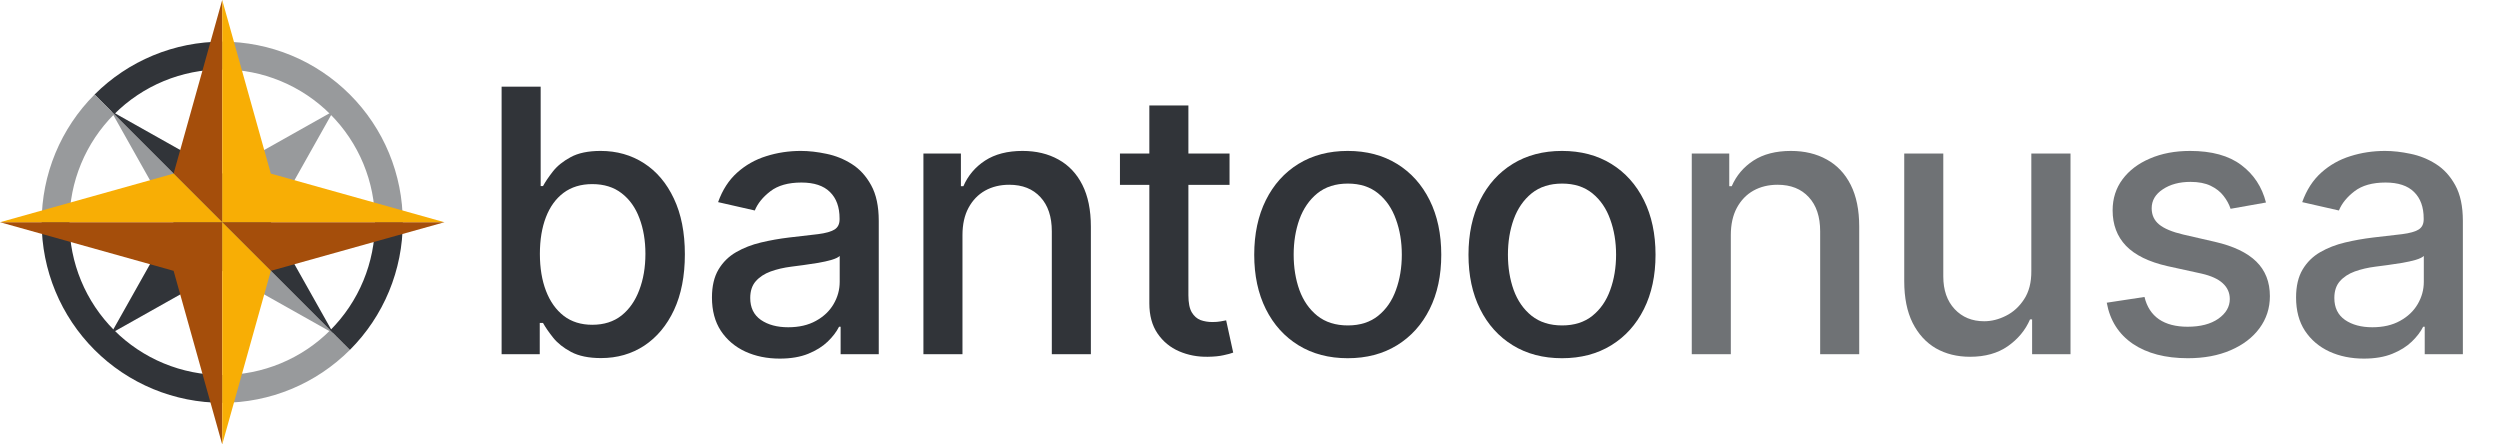 <svg width="360" height="64" viewBox="0 0 360 64" fill="none" xmlns="http://www.w3.org/2000/svg">
<path d="M32 25L48 16L39 32L32 32L32 25Z" fill="#989A9C"/>
<path d="M25 32L16 16L32 32L25 32Z" fill="#989A9C"/>
<path d="M32 39L48 48L32 32L32 39Z" fill="#989A9C"/>
<path d="M32 25L16 16L32 32L32 25Z" fill="#313439"/>
<path d="M39 32L48 48L32 32L39 32Z" fill="#313439"/>
<path d="M25 32L16 48L32 39L32 32L25 32Z" fill="#313439"/>
<path fill-rule="evenodd" clip-rule="evenodd" d="M23.581 11.675C20.912 12.78 18.487 14.401 16.444 16.444L13.615 13.615C16.03 11.201 18.896 9.286 22.05 7.979C25.205 6.672 28.586 6 32 6V10C29.111 10 26.25 10.569 23.581 11.675Z" fill="#313439"/>
<path fill-rule="evenodd" clip-rule="evenodd" d="M11.675 23.581C10.569 26.25 10 29.111 10 32H6C6 28.586 6.673 25.205 7.979 22.05C9.286 18.896 11.201 16.029 13.615 13.615L16.444 16.444C14.401 18.486 12.78 20.912 11.675 23.581Z" fill="#989A9C"/>
<path d="M16.443 47.556C14.4 45.513 12.78 43.088 11.674 40.419C10.569 37.75 10 34.889 10 32H6C6 35.414 6.672 38.795 7.979 41.95C9.285 45.104 11.201 47.97 13.615 50.385C16.029 52.799 18.896 54.714 22.05 56.021C25.205 57.328 28.586 58 32 58V54C29.111 54 26.25 53.431 23.581 52.325C20.912 51.22 18.486 49.599 16.443 47.556Z" fill="#313439"/>
<path fill-rule="evenodd" clip-rule="evenodd" d="M40.419 52.325C43.088 51.22 45.513 49.599 47.556 47.556L50.385 50.385C47.97 52.799 45.104 54.714 41.95 56.021C38.795 57.328 35.414 58 32 58V54C34.889 54 37.75 53.431 40.419 52.325Z" fill="#989A9C"/>
<path fill-rule="evenodd" clip-rule="evenodd" d="M52.325 40.419C53.431 37.75 54 34.889 54 32H58C58 35.414 57.328 38.795 56.021 41.95C54.714 45.104 52.799 47.971 50.385 50.385L47.556 47.556C49.599 45.514 51.22 43.088 52.325 40.419Z" fill="#313439"/>
<path d="M32 10C34.889 10 37.75 10.569 40.419 11.675C43.088 12.78 45.514 14.401 47.556 16.444C49.599 18.486 51.22 20.912 52.326 23.581C53.431 26.25 54 29.111 54 32H58C58 28.586 57.328 25.205 56.021 22.05C54.715 18.896 52.799 16.029 50.385 13.615C47.971 11.201 45.104 9.286 41.95 7.979C38.795 6.673 35.414 6 32 6V10Z" fill="#989A9C"/>
<path d="M25 25L32 0L32 32L25 25Z" fill="#A54E0B"/>
<path d="M39 39L64 32L32 32L39 39Z" fill="#A54E0B"/>
<path d="M25 39L32 64L32 32L0 32L25 39Z" fill="#A54E0B"/>
<path d="M32 0L39 25L64 32L32 32L32 0Z" fill="#F8AE05"/>
<path d="M32 32L0 32L25 25L32 32Z" fill="#F8AE05"/>
<path d="M32 64L39 39L32 32L32 64Z" fill="#F8AE05"/>
<path d="M249.238 33.846V51H243.614V22.11H249.012V26.812H249.37C250.034 25.282 251.075 24.053 252.492 23.125C253.921 22.198 255.721 21.734 257.89 21.734C259.859 21.734 261.583 22.147 263.063 22.975C264.542 23.79 265.689 25.006 266.505 26.624C267.32 28.241 267.727 30.241 267.727 32.624V51H262.103V33.301C262.103 31.207 261.558 29.57 260.467 28.392C259.376 27.201 257.878 26.605 255.972 26.605C254.668 26.605 253.508 26.887 252.492 27.451C251.489 28.016 250.693 28.843 250.103 29.934C249.526 31.012 249.238 32.317 249.238 33.846Z" fill="#6F7275"/>
<path d="M292.511 39.019V22.11H298.154V51H292.624V45.997H292.323C291.658 47.539 290.593 48.825 289.125 49.853C287.671 50.868 285.859 51.376 283.69 51.376C281.834 51.376 280.191 50.969 278.762 50.154C277.345 49.326 276.229 48.103 275.414 46.486C274.611 44.868 274.21 42.868 274.21 40.486V22.11H279.834V39.809C279.834 41.777 280.379 43.345 281.47 44.511C282.561 45.677 283.978 46.26 285.721 46.26C286.774 46.26 287.821 45.997 288.862 45.47C289.915 44.944 290.787 44.147 291.477 43.081C292.179 42.016 292.524 40.661 292.511 39.019Z" fill="#6F7275"/>
<path d="M326.3 29.163L321.203 30.066C320.989 29.414 320.651 28.793 320.187 28.204C319.735 27.614 319.121 27.132 318.344 26.756C317.566 26.379 316.594 26.191 315.428 26.191C313.836 26.191 312.507 26.549 311.441 27.263C310.375 27.965 309.842 28.875 309.842 29.991C309.842 30.956 310.199 31.733 310.914 32.323C311.629 32.912 312.782 33.395 314.375 33.771L318.964 34.825C321.623 35.439 323.604 36.386 324.908 37.665C326.212 38.944 326.864 40.605 326.864 42.649C326.864 44.379 326.362 45.922 325.359 47.276C324.369 48.618 322.983 49.671 321.203 50.436C319.435 51.201 317.384 51.583 315.052 51.583C311.817 51.583 309.177 50.893 307.134 49.514C305.09 48.122 303.836 46.147 303.372 43.589L308.808 42.762C309.146 44.179 309.842 45.251 310.895 45.978C311.949 46.693 313.322 47.05 315.014 47.05C316.858 47.05 318.331 46.668 319.435 45.903C320.538 45.125 321.09 44.179 321.09 43.063C321.09 42.16 320.751 41.401 320.074 40.787C319.409 40.172 318.387 39.709 317.008 39.395L312.118 38.323C309.422 37.709 307.428 36.73 306.137 35.389C304.858 34.047 304.218 32.348 304.218 30.291C304.218 28.586 304.695 27.094 305.648 25.815C306.601 24.536 307.917 23.539 309.598 22.825C311.278 22.097 313.203 21.734 315.372 21.734C318.494 21.734 320.952 22.411 322.745 23.765C324.538 25.107 325.723 26.906 326.3 29.163Z" fill="#6F7275"/>
<path d="M340.396 51.639C338.565 51.639 336.91 51.301 335.43 50.624C333.95 49.934 332.778 48.937 331.913 47.633C331.06 46.329 330.634 44.73 330.634 42.837C330.634 41.207 330.947 39.865 331.574 38.812C332.201 37.759 333.048 36.925 334.113 36.31C335.179 35.696 336.371 35.232 337.687 34.919C339.004 34.605 340.345 34.367 341.712 34.204C343.443 34.003 344.847 33.84 345.925 33.715C347.004 33.577 347.787 33.357 348.276 33.056C348.766 32.755 349.01 32.267 349.01 31.589V31.458C349.01 29.815 348.546 28.542 347.618 27.64C346.703 26.737 345.336 26.285 343.518 26.285C341.624 26.285 340.132 26.705 339.041 27.546C337.963 28.373 337.217 29.295 336.803 30.31L331.518 29.107C332.145 27.351 333.06 25.934 334.264 24.856C335.48 23.765 336.878 22.975 338.458 22.486C340.038 21.984 341.7 21.734 343.443 21.734C344.596 21.734 345.819 21.872 347.11 22.147C348.414 22.411 349.631 22.9 350.759 23.614C351.9 24.329 352.834 25.351 353.562 26.68C354.289 27.997 354.653 29.709 354.653 31.815V51H349.16V47.05H348.935C348.571 47.777 348.026 48.492 347.298 49.194C346.571 49.897 345.637 50.48 344.496 50.944C343.355 51.407 341.988 51.639 340.396 51.639ZM341.618 47.125C343.173 47.125 344.502 46.818 345.606 46.204C346.722 45.589 347.568 44.787 348.145 43.796C348.734 42.793 349.029 41.721 349.029 40.58V36.856C348.828 37.056 348.439 37.245 347.863 37.42C347.298 37.583 346.653 37.727 345.925 37.853C345.198 37.965 344.49 38.072 343.8 38.172C343.11 38.26 342.534 38.335 342.07 38.398C340.979 38.536 339.982 38.768 339.079 39.094C338.189 39.42 337.474 39.89 336.935 40.505C336.408 41.107 336.145 41.909 336.145 42.912C336.145 44.304 336.659 45.357 337.687 46.072C338.715 46.774 340.026 47.125 341.618 47.125Z" fill="#6F7275"/>
<path fill-rule="evenodd" clip-rule="evenodd" d="M72.232 51V12.48H77.856V26.793H78.194C78.52 26.191 78.991 25.495 79.605 24.705C80.219 23.915 81.072 23.226 82.163 22.636C83.254 22.035 84.696 21.733 86.489 21.733C88.821 21.733 90.903 22.323 92.734 23.502C94.564 24.68 96 26.379 97.041 28.599C98.094 30.818 98.621 33.489 98.621 36.611C98.621 39.733 98.1 42.411 97.059 44.643C96.019 46.862 94.589 48.574 92.771 49.777C90.953 50.969 88.878 51.564 86.545 51.564C84.79 51.564 83.354 51.27 82.238 50.68C81.135 50.091 80.27 49.401 79.643 48.611C79.016 47.821 78.533 47.119 78.194 46.505H77.724V51H72.232ZM77.743 36.555C77.743 38.586 78.038 40.367 78.627 41.897C79.216 43.426 80.069 44.624 81.185 45.489C82.301 46.342 83.668 46.768 85.285 46.768C86.966 46.768 88.37 46.323 89.498 45.433C90.627 44.53 91.48 43.307 92.056 41.765C92.646 40.223 92.94 38.486 92.94 36.555C92.94 34.649 92.652 32.937 92.075 31.42C91.511 29.903 90.658 28.705 89.517 27.828C88.389 26.95 86.978 26.511 85.285 26.511C83.655 26.511 82.276 26.931 81.147 27.771C80.031 28.611 79.185 29.784 78.608 31.288C78.031 32.793 77.743 34.549 77.743 36.555Z" fill="#313439"/>
<path fill-rule="evenodd" clip-rule="evenodd" d="M112.284 51.639C110.453 51.639 108.798 51.301 107.318 50.624C105.839 49.934 104.666 48.937 103.801 47.633C102.948 46.329 102.522 44.73 102.522 42.837C102.522 41.207 102.836 39.865 103.463 38.812C104.09 37.759 104.936 36.925 106.002 36.31C107.068 35.696 108.259 35.232 109.575 34.919C110.892 34.605 112.234 34.367 113.601 34.204C115.331 34.003 116.735 33.84 117.814 33.715C118.892 33.577 119.676 33.357 120.165 33.056C120.654 32.755 120.898 32.266 120.898 31.589V31.458C120.898 29.815 120.434 28.542 119.506 27.64C118.591 26.737 117.224 26.285 115.406 26.285C113.513 26.285 112.021 26.705 110.93 27.545C109.851 28.373 109.105 29.295 108.691 30.31L103.406 29.107C104.033 27.351 104.948 25.934 106.152 24.856C107.369 23.765 108.767 22.975 110.347 22.486C111.927 21.984 113.588 21.733 115.331 21.733C116.485 21.733 117.707 21.872 118.999 22.147C120.303 22.411 121.519 22.9 122.648 23.614C123.789 24.329 124.723 25.351 125.45 26.68C126.177 27.997 126.541 29.709 126.541 31.815V51H121.049V47.05H120.823C120.459 47.777 119.914 48.492 119.187 49.194C118.459 49.897 117.525 50.48 116.384 50.944C115.243 51.407 113.876 51.639 112.284 51.639ZM113.506 47.125C115.061 47.125 116.39 46.818 117.494 46.204C118.61 45.589 119.456 44.787 120.033 43.796C120.622 42.793 120.917 41.721 120.917 40.58V36.856C120.717 37.056 120.328 37.245 119.751 37.42C119.187 37.583 118.541 37.727 117.814 37.853C117.086 37.965 116.378 38.072 115.688 38.172C114.999 38.26 114.422 38.335 113.958 38.398C112.867 38.536 111.87 38.768 110.967 39.094C110.077 39.42 109.362 39.89 108.823 40.505C108.296 41.107 108.033 41.909 108.033 42.912C108.033 44.304 108.547 45.357 109.575 46.072C110.604 46.774 111.914 47.125 113.506 47.125Z" fill="#313439"/>
<path d="M138.596 51V33.846C138.596 32.317 138.884 31.012 139.461 29.934C140.051 28.843 140.847 28.016 141.85 27.451C142.866 26.887 144.026 26.605 145.33 26.605C147.236 26.605 148.734 27.201 149.825 28.392C150.916 29.57 151.461 31.207 151.461 33.301V51H157.085V32.624C157.085 30.241 156.678 28.241 155.863 26.624C155.047 25.006 153.9 23.79 152.421 22.975C150.941 22.147 149.217 21.733 147.248 21.733C145.079 21.733 143.279 22.198 141.85 23.125C140.433 24.053 139.392 25.282 138.728 26.812H138.37V22.11H132.972V51H138.596Z" fill="#313439"/>
<path fill-rule="evenodd" clip-rule="evenodd" d="M194.075 51.583C191.366 51.583 189.003 50.962 186.984 49.721C184.965 48.48 183.398 46.743 182.282 44.511C181.166 42.279 180.608 39.671 180.608 36.687C180.608 33.69 181.166 31.069 182.282 28.824C183.398 26.58 184.965 24.837 186.984 23.596C189.003 22.354 191.366 21.733 194.075 21.733C196.783 21.733 199.147 22.354 201.166 23.596C203.184 24.837 204.752 26.58 205.868 28.824C206.984 31.069 207.542 33.69 207.542 36.687C207.542 39.671 206.984 42.279 205.868 44.511C204.752 46.743 203.184 48.48 201.166 49.721C199.147 50.962 196.783 51.583 194.075 51.583ZM194.093 46.862C195.849 46.862 197.303 46.398 198.457 45.47C199.611 44.542 200.463 43.307 201.015 41.765C201.579 40.223 201.861 38.523 201.861 36.668C201.861 34.824 201.579 33.132 201.015 31.589C200.463 30.035 199.611 28.787 198.457 27.846C197.303 26.906 195.849 26.436 194.093 26.436C192.325 26.436 190.858 26.906 189.692 27.846C188.539 28.787 187.68 30.035 187.115 31.589C186.564 33.132 186.288 34.824 186.288 36.668C186.288 38.523 186.564 40.223 187.115 41.765C187.68 43.307 188.539 44.542 189.692 45.47C190.858 46.398 192.325 46.862 194.093 46.862Z" fill="#313439"/>
<path fill-rule="evenodd" clip-rule="evenodd" d="M217.838 49.721C219.857 50.962 222.221 51.583 224.929 51.583C227.638 51.583 230.001 50.962 232.02 49.721C234.039 48.48 235.606 46.743 236.722 44.511C237.838 42.279 238.396 39.671 238.396 36.687C238.396 33.69 237.838 31.069 236.722 28.824C235.606 26.58 234.039 24.837 232.02 23.596C230.001 22.354 227.638 21.733 224.929 21.733C222.221 21.733 219.857 22.354 217.838 23.596C215.819 24.837 214.252 26.58 213.136 28.824C212.02 31.069 211.462 33.69 211.462 36.687C211.462 39.671 212.02 42.279 213.136 44.511C214.252 46.743 215.819 48.48 217.838 49.721ZM229.312 45.47C228.158 46.398 226.703 46.862 224.948 46.862C223.18 46.862 221.713 46.398 220.547 45.47C219.393 44.542 218.534 43.307 217.97 41.765C217.418 40.223 217.142 38.523 217.142 36.668C217.142 34.824 217.418 33.132 217.97 31.589C218.534 30.035 219.393 28.787 220.547 27.846C221.713 26.906 223.18 26.436 224.948 26.436C226.703 26.436 228.158 26.906 229.312 27.846C230.465 28.787 231.318 30.035 231.87 31.589C232.434 33.132 232.716 34.824 232.716 36.668C232.716 38.523 232.434 40.223 231.87 41.765C231.318 43.307 230.465 44.542 229.312 45.47Z" fill="#313439"/>
<path d="M171.129 42.517C171.129 43.608 171.292 44.429 171.618 44.981C171.944 45.52 172.364 45.89 172.878 46.091C173.405 46.279 173.976 46.373 174.59 46.373C175.041 46.373 175.436 46.342 175.775 46.279C176.114 46.216 176.377 46.166 176.565 46.129L177.581 50.774C177.255 50.9 176.791 51.025 176.189 51.151C175.587 51.288 174.835 51.364 173.932 51.376C172.452 51.401 171.073 51.138 169.794 50.586C168.515 50.035 167.48 49.182 166.69 48.028C165.9 46.875 165.505 45.426 165.505 43.683V26.624H161.273V22.11H165.505V15.188H171.129V22.11H177.054V26.624H171.129V42.517Z" fill="#313439"/>
</svg>
